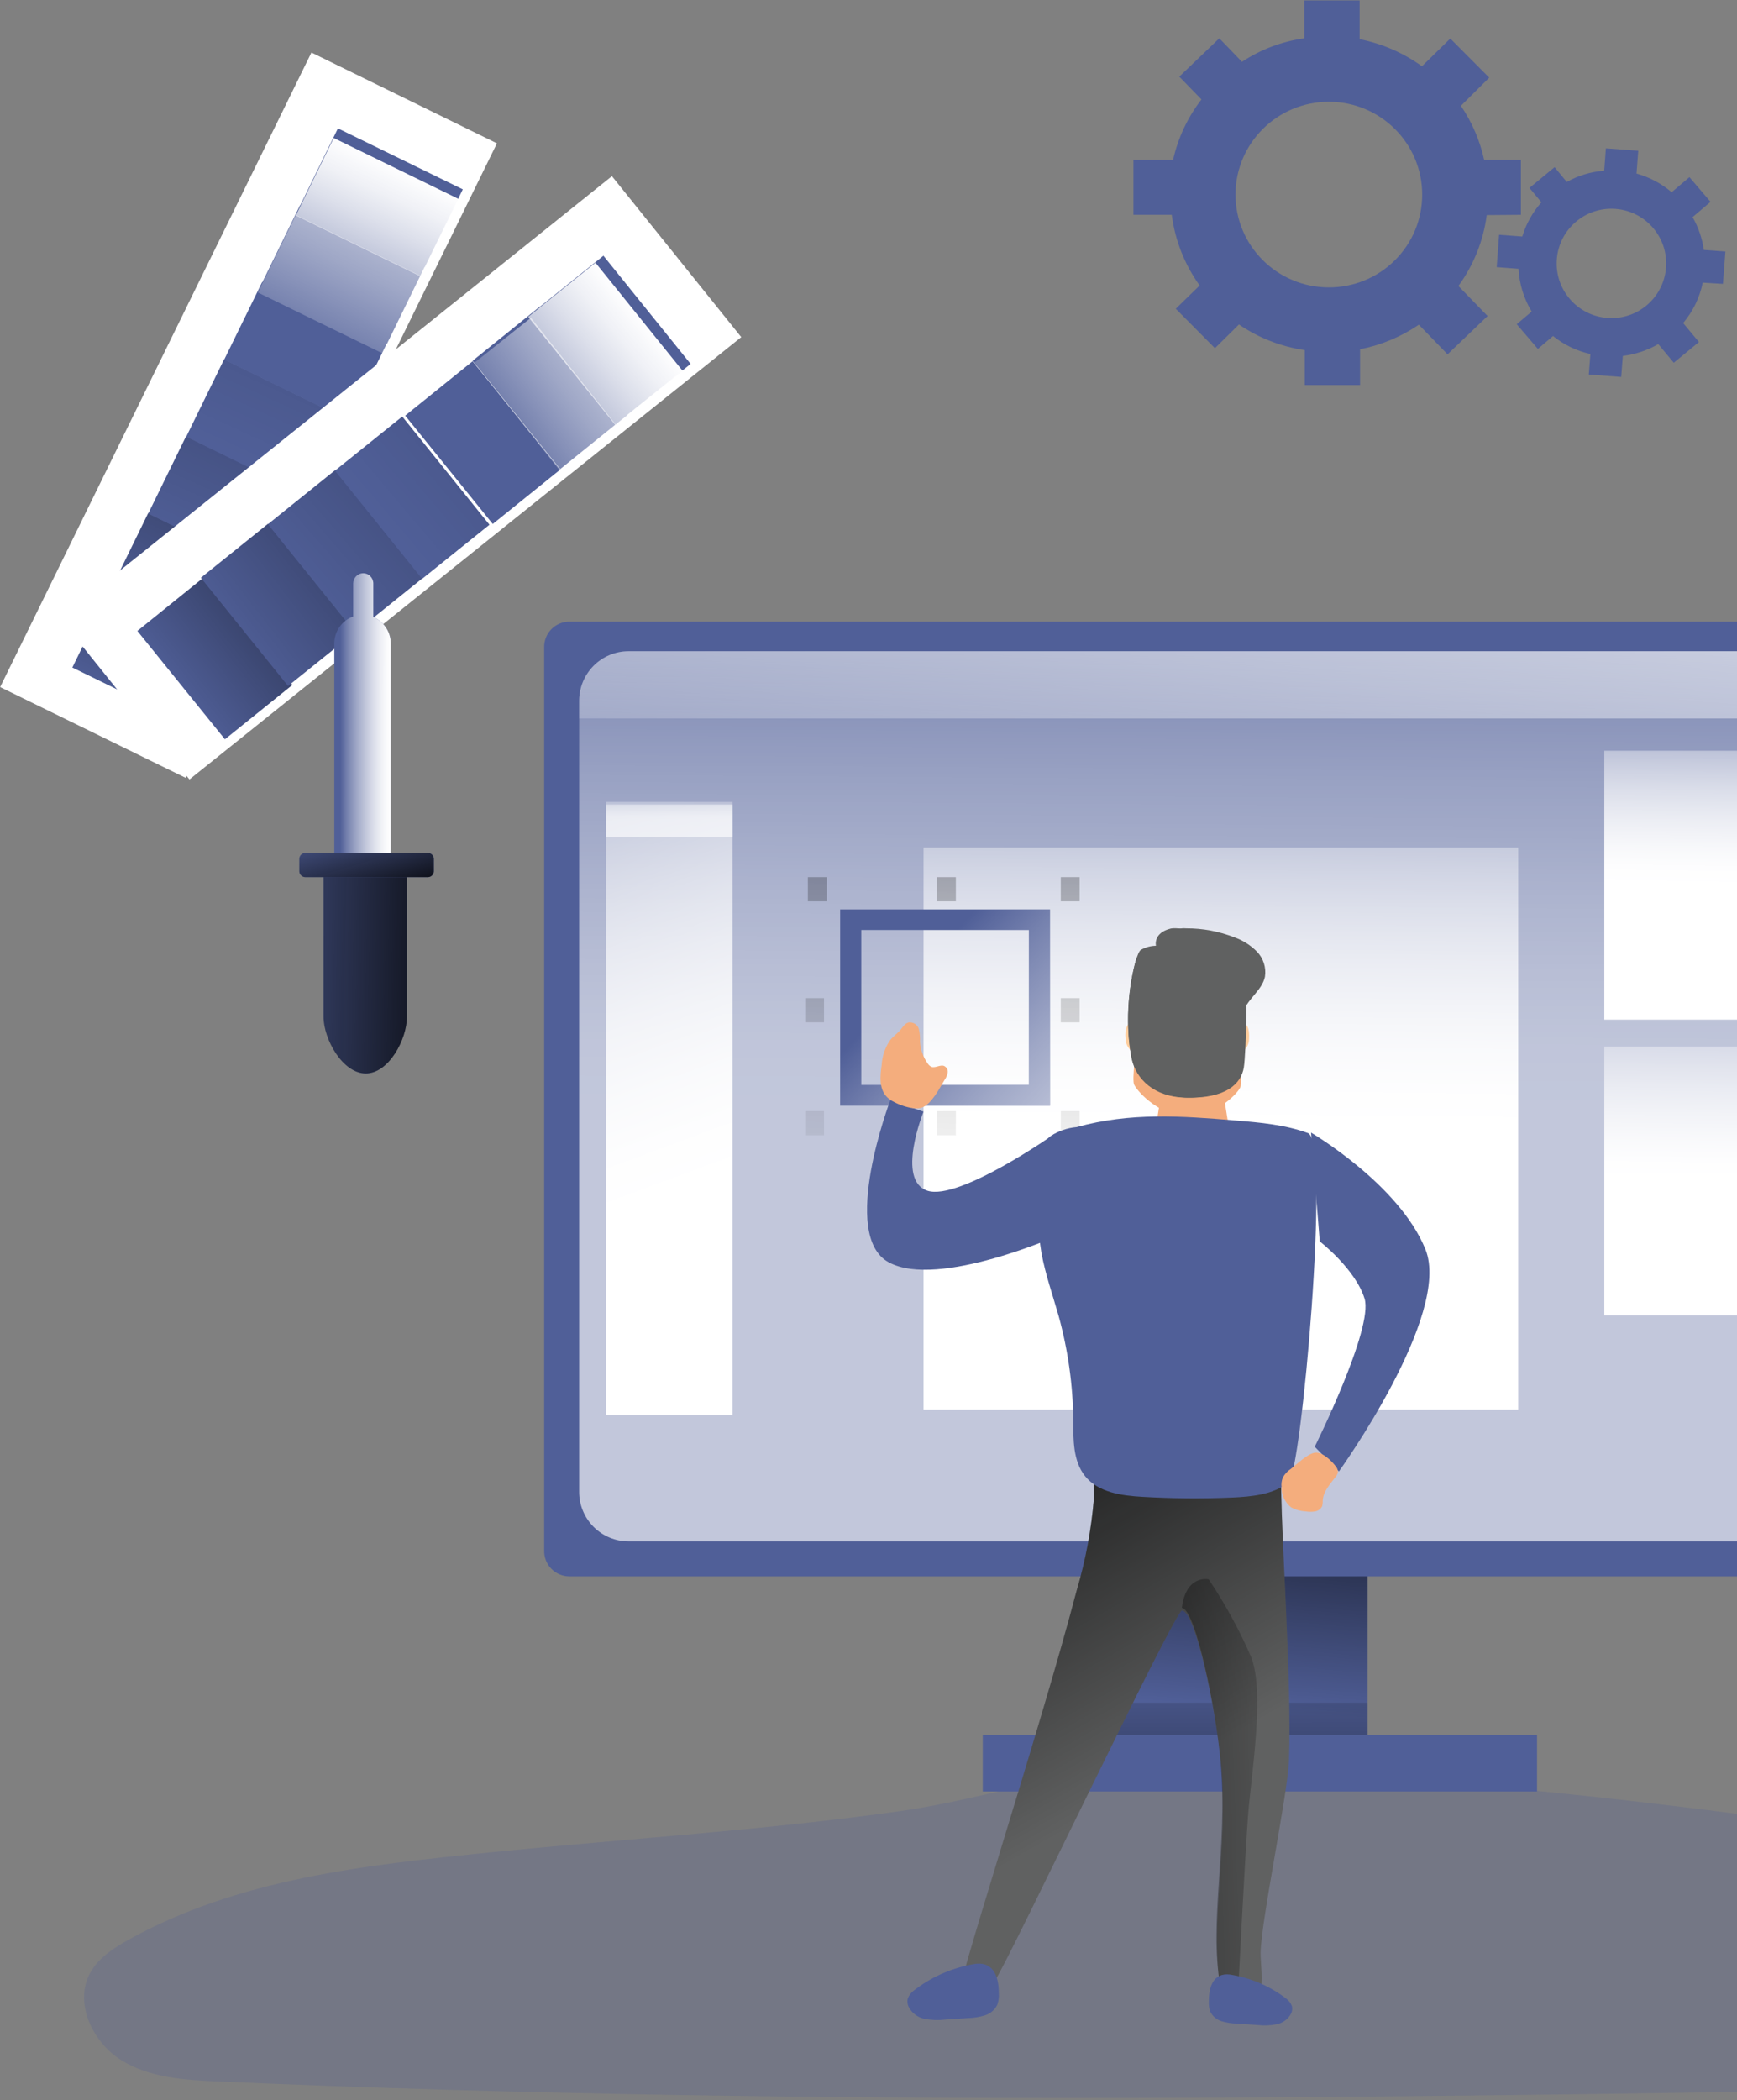 <?xml version="1.0" encoding="utf-8"?>
<svg width="646px" height="781px" viewBox="0 0 646 781" version="1.1" 
    xmlns:xlink="http://www.w3.org/1999/xlink" 
    xmlns="http://www.w3.org/2000/svg">
    <rect x="0" y="0" width="646" height="781" fill="#808080" stroke="none"/>
    <desc>Created with Lunacy</desc>
    <defs>
        <linearGradient x1="-0.136" y1="0.488" x2="4.343" y2="0.573" id="gradient_1">
            <stop offset="0" stop-color="#010101" stop-opacity="0" />
            <stop offset="0.95" stop-color="#010101" />
        </linearGradient>
        <linearGradient x1="-0.22" y1="0.479" x2="6.124" y2="0.663" id="gradient_2">
            <stop offset="0" stop-color="#010101" stop-opacity="0" />
            <stop offset="0.95" stop-color="#010101" />
        </linearGradient>
        <linearGradient x1="-0.229" y1="0.544" x2="10.297" y2="-0.096" id="gradient_3">
            <stop offset="0" stop-color="#010101" stop-opacity="0" />
            <stop offset="0.95" stop-color="#010101" />
        </linearGradient>
        <linearGradient x1="0.075" y1="0.517" x2="15.371" y2="-0.102" id="gradient_4">
            <stop offset="0" stop-color="#010101" stop-opacity="0" />
            <stop offset="0.36" stop-color="#010101" stop-opacity="0.361" />
            <stop offset="0.95" stop-color="#010101" />
        </linearGradient>
        <linearGradient x1="-0.596" y1="0.505" x2="7.761" y2="0.463" id="gradient_5">
            <stop offset="0" stop-color="#FFFFFF" stop-opacity="0" />
            <stop offset="0.07" stop-color="#FFFFFF" stop-opacity="0.22" />
            <stop offset="0.16" stop-color="#FFFFFF" stop-opacity="0.451" />
            <stop offset="0.25" stop-color="#FFFFFF" stop-opacity="0.651" />
            <stop offset="0.33" stop-color="#FFFFFF" stop-opacity="0.8" />
            <stop offset="0.4" stop-color="#FFFFFF" stop-opacity="0.91" />
            <stop offset="0.46" stop-color="#FFFFFF" stop-opacity="0.98" />
            <stop offset="0.51" stop-color="#FFFFFF" />
        </linearGradient>
        <linearGradient x1="-1.2" y1="0.536" x2="3.476" y2="0.436" id="gradient_6">
            <stop offset="0" stop-color="#FFFFFF" stop-opacity="0" />
            <stop offset="0.07" stop-color="#FFFFFF" stop-opacity="0.22" />
            <stop offset="0.16" stop-color="#FFFFFF" stop-opacity="0.451" />
            <stop offset="0.25" stop-color="#FFFFFF" stop-opacity="0.651" />
            <stop offset="0.33" stop-color="#FFFFFF" stop-opacity="0.8" />
            <stop offset="0.4" stop-color="#FFFFFF" stop-opacity="0.91" />
            <stop offset="0.46" stop-color="#FFFFFF" stop-opacity="0.98" />
            <stop offset="0.51" stop-color="#FFFFFF" />
        </linearGradient>
        <linearGradient x1="0.475" y1="0.757" x2="0.626" y2="-0.784" id="gradient_7">
            <stop offset="0" stop-color="#010101" stop-opacity="0" />
            <stop offset="0.95" stop-color="#010101" />
        </linearGradient>
        <linearGradient x1="0.506" y1="-0.186" x2="0.494" y2="1.172" id="gradient_8">
            <stop offset="0" stop-color="#FFFFFF" stop-opacity="0" />
            <stop offset="0.07" stop-color="#FFFFFF" stop-opacity="0.22" />
            <stop offset="0.16" stop-color="#FFFFFF" stop-opacity="0.451" />
            <stop offset="0.25" stop-color="#FFFFFF" stop-opacity="0.651" />
            <stop offset="0.33" stop-color="#FFFFFF" stop-opacity="0.8" />
            <stop offset="0.4" stop-color="#FFFFFF" stop-opacity="0.91" />
            <stop offset="0.46" stop-color="#FFFFFF" stop-opacity="0.98" />
            <stop offset="0.51" stop-color="#FFFFFF" />
        </linearGradient>
        <linearGradient x1="0.489" y1="-1.445" x2="0.557" y2="10.408" id="gradient_9">
            <stop offset="0" stop-color="#010101" stop-opacity="0" />
            <stop offset="0.95" stop-color="#010101" />
        </linearGradient>
        <linearGradient x1="-0.554" y1="1.154" x2="6.735" y2="-3.29" id="gradient_10">
            <stop offset="0" stop-color="#FFFFFF" stop-opacity="0" />
            <stop offset="0.07" stop-color="#FFFFFF" stop-opacity="0.22" />
            <stop offset="0.16" stop-color="#FFFFFF" stop-opacity="0.451" />
            <stop offset="0.25" stop-color="#FFFFFF" stop-opacity="0.651" />
            <stop offset="0.33" stop-color="#FFFFFF" stop-opacity="0.8" />
            <stop offset="0.4" stop-color="#FFFFFF" stop-opacity="0.91" />
            <stop offset="0.46" stop-color="#FFFFFF" stop-opacity="0.98" />
            <stop offset="0.51" stop-color="#FFFFFF" />
        </linearGradient>
        <linearGradient x1="0.44" y1="-0.279" x2="0.582" y2="1.56" id="gradient_11">
            <stop offset="0" stop-color="#FFFFFF" stop-opacity="0" />
            <stop offset="0.07" stop-color="#FFFFFF" stop-opacity="0.22" />
            <stop offset="0.16" stop-color="#FFFFFF" stop-opacity="0.451" />
            <stop offset="0.25" stop-color="#FFFFFF" stop-opacity="0.651" />
            <stop offset="0.33" stop-color="#FFFFFF" stop-opacity="0.8" />
            <stop offset="0.4" stop-color="#FFFFFF" stop-opacity="0.91" />
            <stop offset="0.46" stop-color="#FFFFFF" stop-opacity="0.98" />
            <stop offset="0.51" stop-color="#FFFFFF" />
        </linearGradient>
        <linearGradient x1="0.508" y1="-0.183" x2="0.492" y2="1.17" id="gradient_12">
            <stop offset="0" stop-color="#FFFFFF" stop-opacity="0" />
            <stop offset="0.07" stop-color="#FFFFFF" stop-opacity="0.22" />
            <stop offset="0.16" stop-color="#FFFFFF" stop-opacity="0.451" />
            <stop offset="0.25" stop-color="#FFFFFF" stop-opacity="0.651" />
            <stop offset="0.33" stop-color="#FFFFFF" stop-opacity="0.8" />
            <stop offset="0.4" stop-color="#FFFFFF" stop-opacity="0.91" />
            <stop offset="0.46" stop-color="#FFFFFF" stop-opacity="0.98" />
            <stop offset="0.51" stop-color="#FFFFFF" />
        </linearGradient>
        <linearGradient x1="0.382" y1="5.137" x2="2.042" y2="-59.104" id="gradient_13">
            <stop offset="0" stop-color="#010101" stop-opacity="0" />
            <stop offset="0.95" stop-color="#010101" />
        </linearGradient>
        <linearGradient x1="0.261" y1="9.842" x2="1.921" y2="-54.4" id="gradient_14">
            <stop offset="0" stop-color="#010101" stop-opacity="0" />
            <stop offset="0.95" stop-color="#010101" />
        </linearGradient>
        <linearGradient x1="0.387" y1="4.875" x2="2.05" y2="-59.366" id="gradient_15">
            <stop offset="0" stop-color="#010101" stop-opacity="0" />
            <stop offset="0.95" stop-color="#010101" />
        </linearGradient>
        <linearGradient x1="0.266" y1="9.579" x2="1.928" y2="-54.662" id="gradient_16">
            <stop offset="0" stop-color="#010101" stop-opacity="0" />
            <stop offset="0.95" stop-color="#010101" />
        </linearGradient>
        <linearGradient x1="0.127" y1="15.007" x2="1.789" y2="-49.234" id="gradient_17">
            <stop offset="0" stop-color="#010101" stop-opacity="0" />
            <stop offset="0.95" stop-color="#010101" />
        </linearGradient>
        <linearGradient x1="0.132" y1="14.752" x2="1.792" y2="-49.489" id="gradient_18">
            <stop offset="0" stop-color="#010101" stop-opacity="0" />
            <stop offset="0.95" stop-color="#010101" />
        </linearGradient>
        <linearGradient x1="0.127" y1="14.879" x2="1.789" y2="-49.359" id="gradient_19">
            <stop offset="0" stop-color="#010101" stop-opacity="0" />
            <stop offset="0.95" stop-color="#010101" />
        </linearGradient>
        <linearGradient x1="0.385" y1="4.929" x2="2.047" y2="-59.312" id="gradient_20">
            <stop offset="0" stop-color="#010101" stop-opacity="0" />
            <stop offset="0.95" stop-color="#010101" />
        </linearGradient>
        <linearGradient x1="0.336" y1="0.357" x2="3.496" y2="3.114" id="gradient_21">
            <stop offset="0" stop-color="#FFFFFF" stop-opacity="0" />
            <stop offset="0.07" stop-color="#FFFFFF" stop-opacity="0.22" />
            <stop offset="0.16" stop-color="#FFFFFF" stop-opacity="0.451" />
            <stop offset="0.25" stop-color="#FFFFFF" stop-opacity="0.651" />
            <stop offset="0.33" stop-color="#FFFFFF" stop-opacity="0.8" />
            <stop offset="0.4" stop-color="#FFFFFF" stop-opacity="0.91" />
            <stop offset="0.46" stop-color="#FFFFFF" stop-opacity="0.98" />
            <stop offset="0.51" stop-color="#FFFFFF" />
        </linearGradient>
        <linearGradient x1="0.509" y1="-0.182" x2="0.491" y2="1.169" id="gradient_22">
            <stop offset="0" stop-color="#FFFFFF" stop-opacity="0" />
            <stop offset="0.07" stop-color="#FFFFFF" stop-opacity="0.22" />
            <stop offset="0.16" stop-color="#FFFFFF" stop-opacity="0.451" />
            <stop offset="0.25" stop-color="#FFFFFF" stop-opacity="0.651" />
            <stop offset="0.33" stop-color="#FFFFFF" stop-opacity="0.8" />
            <stop offset="0.4" stop-color="#FFFFFF" stop-opacity="0.91" />
            <stop offset="0.46" stop-color="#FFFFFF" stop-opacity="0.98" />
            <stop offset="0.51" stop-color="#FFFFFF" />
        </linearGradient>
        <linearGradient x1="0.503" y1="-0.207" x2="0.498" y2="1.193" id="gradient_23">
            <stop offset="0" stop-color="#FFFFFF" stop-opacity="0" />
            <stop offset="0.07" stop-color="#FFFFFF" stop-opacity="0.22" />
            <stop offset="0.16" stop-color="#FFFFFF" stop-opacity="0.451" />
            <stop offset="0.25" stop-color="#FFFFFF" stop-opacity="0.651" />
            <stop offset="0.33" stop-color="#FFFFFF" stop-opacity="0.8" />
            <stop offset="0.4" stop-color="#FFFFFF" stop-opacity="0.91" />
            <stop offset="0.46" stop-color="#FFFFFF" stop-opacity="0.98" />
            <stop offset="0.51" stop-color="#FFFFFF" />
        </linearGradient>
        <linearGradient x1="-0.136" y1="0.488" x2="4.343" y2="0.573" id="gradient_24">
            <stop offset="0" stop-color="#010101" stop-opacity="0" />
            <stop offset="0.95" stop-color="#010101" />
        </linearGradient>
        <linearGradient x1="-0.22" y1="0.479" x2="6.124" y2="0.663" id="gradient_25">
            <stop offset="0" stop-color="#010101" stop-opacity="0" />
            <stop offset="0.95" stop-color="#010101" />
        </linearGradient>
        <linearGradient x1="-0.229" y1="0.544" x2="10.297" y2="-0.096" id="gradient_26">
            <stop offset="0" stop-color="#010101" stop-opacity="0" />
            <stop offset="0.95" stop-color="#010101" />
        </linearGradient>
        <linearGradient x1="0.076" y1="0.518" x2="15.371" y2="-0.102" id="gradient_27">
            <stop offset="0" stop-color="#010101" stop-opacity="0" />
            <stop offset="0.36" stop-color="#010101" stop-opacity="0.361" />
            <stop offset="0.95" stop-color="#010101" />
        </linearGradient>
        <linearGradient x1="0.071" y1="0.831" x2="3.348" y2="-1.699" id="gradient_28">
            <stop offset="0" stop-color="#FFFFFF" stop-opacity="0" />
            <stop offset="0.07" stop-color="#FFFFFF" stop-opacity="0.22" />
            <stop offset="0.16" stop-color="#FFFFFF" stop-opacity="0.451" />
            <stop offset="0.25" stop-color="#FFFFFF" stop-opacity="0.651" />
            <stop offset="0.33" stop-color="#FFFFFF" stop-opacity="0.8" />
            <stop offset="0.4" stop-color="#FFFFFF" stop-opacity="0.91" />
            <stop offset="0.46" stop-color="#FFFFFF" stop-opacity="0.98" />
            <stop offset="0.51" stop-color="#FFFFFF" />
        </linearGradient>
        <linearGradient x1="-1.198" y1="0.536" x2="3.477" y2="0.436" id="gradient_29">
            <stop offset="0" stop-color="#FFFFFF" stop-opacity="0" />
            <stop offset="0.07" stop-color="#FFFFFF" stop-opacity="0.22" />
            <stop offset="0.16" stop-color="#FFFFFF" stop-opacity="0.451" />
            <stop offset="0.25" stop-color="#FFFFFF" stop-opacity="0.651" />
            <stop offset="0.33" stop-color="#FFFFFF" stop-opacity="0.8" />
            <stop offset="0.4" stop-color="#FFFFFF" stop-opacity="0.91" />
            <stop offset="0.46" stop-color="#FFFFFF" stop-opacity="0.98" />
            <stop offset="0.51" stop-color="#FFFFFF" />
        </linearGradient>
        <linearGradient x1="0.104" y1="0.499" x2="1.921" y2="0.507" id="gradient_30">
            <stop offset="0" stop-color="#FFFFFF" stop-opacity="0" />
            <stop offset="0.07" stop-color="#FFFFFF" stop-opacity="0.22" />
            <stop offset="0.16" stop-color="#FFFFFF" stop-opacity="0.451" />
            <stop offset="0.25" stop-color="#FFFFFF" stop-opacity="0.651" />
            <stop offset="0.33" stop-color="#FFFFFF" stop-opacity="0.8" />
            <stop offset="0.4" stop-color="#FFFFFF" stop-opacity="0.91" />
            <stop offset="0.46" stop-color="#FFFFFF" stop-opacity="0.98" />
            <stop offset="0.51" stop-color="#FFFFFF" />
        </linearGradient>
        <linearGradient x1="-0.545" y1="-0.122" x2="1.522" y2="1.114" id="gradient_31">
            <stop offset="0" stop-color="#010101" stop-opacity="0" />
            <stop offset="0.95" stop-color="#010101" />
        </linearGradient>
        <linearGradient x1="-1.289" y1="0.403" x2="1.957" y2="0.558" id="gradient_32">
            <stop offset="0" stop-color="#010101" stop-opacity="0" />
            <stop offset="0.95" stop-color="#010101" />
        </linearGradient>
        <linearGradient x1="0.524" y1="0.601" x2="0.179" y2="-0.37" id="gradient_33">
            <stop offset="0" stop-color="#010101" stop-opacity="0" />
            <stop offset="0.95" stop-color="#010101" />
        </linearGradient>
        <linearGradient x1="1.966" y1="0.273" x2="-4.068" y2="1.195" id="gradient_34">
            <stop offset="0" stop-color="#010101" stop-opacity="0" />
            <stop offset="0.95" stop-color="#010101" />
        </linearGradient>
    </defs>
    <g id="Group">
        <path d="M151.503 31.613C105.054 36.283 57.18 41.419 16.307 64.264C10.836 67.328 5.281 70.942 2.263 76.458C-3.795 87.553 3.08 102.177 13.749 108.855C24.419 115.533 37.582 116.294 50.137 116.844C273.704 126.586 497.607 122.761 721.362 118.957C786.341 117.858 852.346 116.59 914.62 97.718C925.813 94.337 938.117 89.264 942.33 78.212C947.843 63.757 935.267 47.737 920.594 43.236C905.922 38.735 890.264 42.095 875.088 44.06C822.393 50.886 769.237 40.447 716.772 32.099C614.064 15.784 507.5 2.512 403.472 0.039C368.007 -0.785 337.718 11.515 303.007 16.376C252.89 23.434 201.893 26.541 151.503 31.613Z" transform="translate(31.263 657.163)" id="Path" fill="#505F98" fill-opacity="0.24" stroke="none" />
        <path d="M1.74622e-05 3.56133e-05L262.819 0.137L262.859 76.95L0.04 76.813L1.74622e-05 3.56133e-05Z" transform="matrix(0.44 -0.898 0.898 0.44 0.057 255.489)" id="Rectangle" fill="#FFFFFF" stroke="none" />
        <path d="M-2.28172e-13 3.67236e-13L32.104 0.017L32.13 51.722L0.027 51.705L-2.28172e-13 3.67236e-13Z" transform="matrix(0.439 -0.898 0.898 0.439 26.902 248.219)" id="Rectangle" fill="#505F98" stroke="none" />
        <path d="M-2.28172e-13 3.67236e-13L32.104 0.017L32.13 51.722L0.027 51.705L-2.28172e-13 3.67236e-13Z" transform="matrix(0.439 -0.898 0.898 0.439 26.902 248.219)" id="Rectangle" fill="url(#gradient_1)" stroke="none" />
        <path d="M2.2817e-13 -3.67241e-13L32.104 0.017L32.13 51.722L0.027 51.705L2.2817e-13 -3.67241e-13Z" transform="matrix(0.439 -0.898 0.898 0.439 41.018 219.609)" id="Rectangle" fill="#505F98" stroke="none" />
        <path d="M2.2817e-13 -3.67241e-13L32.104 0.017L32.13 51.722L0.027 51.705L2.2817e-13 -3.67241e-13Z" transform="matrix(0.439 -0.898 0.898 0.439 41.018 219.609)" id="Rectangle" fill="url(#gradient_2)" stroke="none" />
        <path d="M1.14084e-13 5.60768e-18L32.104 0.017L32.13 51.722L0.027 51.705L1.14084e-13 5.60768e-18Z" transform="matrix(0.439 -0.898 0.898 0.439 55.115 190.99)" id="Rectangle" fill="#505F98" stroke="none" />
        <path d="M1.14084e-13 5.60768e-18L32.104 0.017L32.13 51.722L0.027 51.705L1.14084e-13 5.60768e-18Z" transform="matrix(0.439 -0.898 0.898 0.439 55.115 190.99)" id="Rectangle" fill="url(#gradient_3)" stroke="none" />
        <path d="M2.28172e-13 3.67236e-13L32.104 0.017L32.13 51.722L0.027 51.705L2.28172e-13 3.67236e-13Z" transform="matrix(0.439 -0.898 0.898 0.439 69.251 162.401)" id="Rectangle" fill="#505F98" stroke="none" />
        <path d="M2.28172e-13 3.67236e-13L32.104 0.017L32.13 51.722L0.027 51.705L2.28172e-13 3.67236e-13Z" transform="matrix(0.439 -0.898 0.898 0.439 69.251 162.401)" id="Rectangle" fill="url(#gradient_4)" stroke="none" />
        <path d="M-2.28179e-13 3.68671e-13L32.104 0.017L32.13 51.722L0.027 51.705L-2.28179e-13 3.68671e-13Z" transform="matrix(0.439 -0.898 0.898 0.439 83.357 133.763)" id="Rectangle" fill="#505F98" stroke="none" />
        <path d="M0 -3.67236e-13L32.104 0.017L32.13 51.722L0.027 51.705L0 -3.67236e-13Z" transform="matrix(0.439 -0.898 0.898 0.439 97.472 105.174)" id="Rectangle" fill="#505F98" stroke="none" />
        <path d="M0 3.67236e-13L32.104 0.017L32.13 51.722L0.027 51.705L0 3.67236e-13Z" transform="matrix(0.439 -0.898 0.898 0.439 111.569 76.555)" id="Rectangle" fill="#505F98" stroke="none" />
        <path d="M2.28169e-13 0L32.104 0.017L32.13 51.722L0.027 51.705L2.28169e-13 0Z" transform="matrix(0.439 -0.898 0.898 0.439 95.884 108.762)" id="Rectangle" fill="url(#gradient_5)" stroke="none" />
        <path d="M-6.96719e-18 0L32.104 0.017L32.13 51.722L0.027 51.705L-6.96719e-18 0Z" transform="matrix(0.439 -0.898 0.898 0.439 110.009 80.133)" id="Rectangle" fill="url(#gradient_6)" stroke="none" />
        <path d="M0 0L98.068 0L98.068 82L0 82L0 0Z" transform="translate(410.526 573.163)" id="Rectangle" fill="#505F98" stroke="none" />
        <path d="M0 0L98.068 0L98.068 82L0 82L0 0Z" transform="translate(410.526 573.163)" id="Rectangle" fill="url(#gradient_7)" stroke="none" />
        <path d="M9.369 0L508.99 0Q509.22 0 509.45 0.011Q509.679 0.023 509.908 0.045Q510.137 0.068 510.365 0.101Q510.592 0.135 510.818 0.18Q511.043 0.225 511.266 0.281Q511.49 0.337 511.71 0.403Q511.93 0.47 512.146 0.548Q512.363 0.625 512.575 0.713Q512.788 0.801 512.996 0.9Q513.204 0.998 513.406 1.106Q513.609 1.215 513.807 1.333Q514.004 1.451 514.195 1.579Q514.386 1.707 514.571 1.844Q514.756 1.981 514.934 2.127Q515.111 2.273 515.282 2.427Q515.452 2.581 515.615 2.744Q515.777 2.907 515.932 3.077Q516.086 3.248 516.232 3.425Q516.378 3.603 516.515 3.788Q516.652 3.973 516.78 4.164Q516.908 4.355 517.026 4.552Q517.144 4.75 517.253 4.952Q517.361 5.155 517.459 5.363Q517.558 5.571 517.646 5.784Q517.734 5.996 517.811 6.213Q517.889 6.429 517.955 6.649Q518.022 6.869 518.078 7.093Q518.134 7.316 518.179 7.541Q518.224 7.767 518.258 7.994Q518.291 8.222 518.314 8.451Q518.336 8.68 518.348 8.909Q518.359 9.139 518.359 9.369L518.359 345.631Q518.359 345.861 518.348 346.091Q518.336 346.32 518.314 346.549Q518.291 346.778 518.258 347.006Q518.224 347.233 518.179 347.459Q518.134 347.684 518.078 347.908Q518.022 348.131 517.955 348.351Q517.889 348.571 517.811 348.787Q517.734 349.004 517.646 349.216Q517.558 349.429 517.459 349.637Q517.361 349.845 517.253 350.047Q517.144 350.25 517.026 350.448Q516.908 350.645 516.78 350.836Q516.652 351.027 516.515 351.212Q516.378 351.397 516.232 351.575Q516.086 351.752 515.932 351.923Q515.777 352.093 515.615 352.256Q515.452 352.418 515.282 352.573Q515.111 352.727 514.934 352.873Q514.756 353.019 514.571 353.156Q514.386 353.293 514.195 353.421Q514.004 353.549 513.807 353.667Q513.609 353.785 513.406 353.894Q513.204 354.002 512.996 354.1Q512.788 354.199 512.575 354.287Q512.363 354.375 512.146 354.452Q511.93 354.53 511.71 354.597Q511.49 354.663 511.266 354.719Q511.043 354.775 510.818 354.82Q510.592 354.865 510.365 354.899Q510.137 354.932 509.908 354.955Q509.679 354.977 509.45 354.989Q509.22 355 508.99 355L9.369 355Q9.139 355 8.909 354.989Q8.68 354.977 8.451 354.955Q8.222 354.932 7.994 354.899Q7.767 354.865 7.541 354.82Q7.316 354.775 7.093 354.719Q6.869 354.663 6.649 354.596Q6.429 354.53 6.213 354.452Q5.996 354.375 5.784 354.287Q5.571 354.199 5.363 354.1Q5.155 354.002 4.952 353.894Q4.75 353.785 4.552 353.667Q4.355 353.549 4.164 353.421Q3.973 353.293 3.788 353.156Q3.603 353.019 3.425 352.873Q3.248 352.727 3.077 352.573Q2.907 352.418 2.744 352.256Q2.581 352.093 2.427 351.923Q2.273 351.752 2.127 351.575Q1.981 351.397 1.844 351.212Q1.707 351.027 1.579 350.836Q1.451 350.645 1.333 350.448Q1.215 350.25 1.106 350.047Q0.998 349.845 0.9 349.637Q0.801 349.429 0.713 349.216Q0.625 349.004 0.548 348.787Q0.47 348.571 0.403 348.351Q0.337 348.131 0.281 347.907Q0.225 347.684 0.18 347.459Q0.135 347.233 0.101 347.006Q0.068 346.778 0.045 346.549Q0.023 346.32 0.011 346.091Q0 345.861 0 345.631L0 9.369Q0 9.139 0.011 8.909Q0.023 8.68 0.045 8.451Q0.068 8.222 0.101 7.994Q0.135 7.767 0.18 7.541Q0.225 7.316 0.281 7.093Q0.337 6.869 0.403 6.649Q0.47 6.429 0.548 6.213Q0.625 5.996 0.713 5.784Q0.801 5.571 0.9 5.363Q0.998 5.155 1.106 4.952Q1.215 4.75 1.333 4.552Q1.451 4.355 1.579 4.164Q1.707 3.973 1.844 3.788Q1.981 3.603 2.127 3.425Q2.273 3.248 2.427 3.077Q2.581 2.907 2.744 2.744Q2.907 2.581 3.077 2.427Q3.248 2.273 3.425 2.127Q3.603 1.981 3.788 1.844Q3.973 1.707 4.164 1.579Q4.355 1.451 4.552 1.333Q4.75 1.215 4.952 1.106Q5.155 0.998 5.363 0.9Q5.571 0.801 5.784 0.713Q5.996 0.625 6.213 0.548Q6.429 0.47 6.649 0.403Q6.869 0.337 7.093 0.281Q7.316 0.225 7.541 0.18Q7.767 0.135 7.994 0.101Q8.222 0.068 8.451 0.045Q8.68 0.023 8.909 0.011Q9.139 0 9.369 0Z" transform="translate(202.381 231.163)" id="Rectangle" fill="#505F98" stroke="none" />
        <path d="M488.338 18.438L488.338 312.562C488.355 317.443 486.431 322.129 482.991 325.588C479.551 329.047 474.877 330.994 470.001 331L18.337 331C13.463 330.989 8.792 329.04 5.354 325.582C1.915 322.125 -0.011 317.441 4.79695e-05 312.562L4.79695e-05 18.438C-0.011 13.559 1.915 8.875 5.354 5.418C8.792 1.96 13.463 0.011 18.337 0L470.001 0C474.877 0.006 479.551 1.953 482.991 5.412C486.431 8.871 488.355 13.557 488.338 18.438L488.338 18.438Z" transform="translate(215.391 242.163)" id="Path" fill="url(#gradient_8)" fill-opacity="0.65" stroke="none" />
        <path d="M0 0L206.143 0L206.143 21L0 21L0 0Z" transform="translate(365.494 645.163)" id="Rectangle" fill="#505F98" stroke="none" />
        <path d="M0 0L98.068 0L98.068 12L0 12L0 0Z" transform="translate(410.526 633.163)" id="Rectangle" fill="url(#gradient_9)" stroke="none" />
        <path d="M144.1 59.241L144.1 79.715L131.391 79.819C130.154 89.346 126.531 98.41 120.852 106.181L131.707 117.351L116.827 131.6L106.141 120.578C99.552 125.062 92.117 128.17 84.285 129.714L84.285 143L63.714 143L63.714 130.029C54.93 128.76 46.557 125.497 39.244 120.494L30.308 129.316L15.744 114.647L24.617 105.993C19.031 98.219 15.468 89.191 14.248 79.715L0 79.715L0 59.241L14.754 59.241C16.582 51.093 20.179 43.441 25.292 36.819L17.051 28.332L31.931 14.082L40.361 22.82C47.332 18.214 55.256 15.228 63.545 14.082L63.545 0L84.116 0L84.116 14.396C92.485 16.055 100.394 19.493 107.3 24.476L117.839 14.166L132.318 28.709L121.78 39.187C125.912 45.267 128.844 52.072 130.421 59.241L144.1 59.241ZM37.959 72.15C37.935 91.211 53.458 106.682 72.629 106.705C81.841 106.733 90.685 103.113 97.206 96.644C103.728 90.176 107.39 81.392 107.385 72.233C107.408 53.172 91.885 37.701 72.714 37.678C53.542 37.655 37.982 53.088 37.959 72.15Z" transform="translate(421.533 0.163)" id="Shape" fill="#505F98" fill-rule="evenodd" stroke="none" />
        <path d="M85.059 38.354L84.141 50.396L76.628 49.938C75.502 55.475 72.997 60.641 69.345 64.958L75.209 72.021L65.86 79.729L60.1 72.792C56.046 75.13 51.56 76.625 46.912 77.188L46.307 85L34.266 84.104L34.85 76.479C29.765 75.344 25.009 73.056 20.952 69.792L15.317 74.583L7.45 65.396L13.022 60.688C10.093 55.876 8.408 50.414 8.118 44.792L0 44.167L0.897 32.146L9.516 32.792C10.939 28.085 13.367 23.743 16.632 20.062L12.187 14.708L21.536 7L26.064 12.5C30.336 10.095 35.091 8.672 39.983 8.333L40.61 0L52.651 0.896L52.004 9.375C56.811 10.714 61.268 13.081 65.067 16.312L71.682 10.708L79.529 19.896L72.851 25.583C75.017 29.339 76.435 33.477 77.025 37.771L85.059 38.354ZM22.362 41.243C21.507 52.436 29.899 62.203 41.11 63.062C46.505 63.487 51.846 61.747 55.951 58.228C60.056 54.708 62.586 49.7 62.98 44.312C63.823 33.119 55.42 23.361 44.208 22.514C32.995 21.666 23.217 30.05 22.362 41.243Z" transform="translate(556.627 55.163)" id="Shape" fill="#505F98" fill-rule="evenodd" stroke="none" />
        <path d="M488.338 18.513L488.338 25L4.79736e-05 25L4.79736e-05 18.513C-0.011 13.614 1.915 8.912 5.354 5.44C8.793 1.968 13.464 0.011 18.339 0L469.999 0C474.876 0.006 479.55 1.961 482.99 5.434C486.431 8.907 488.355 13.613 488.338 18.513L488.338 18.513Z" transform="translate(215.391 242.163)" id="Path" fill="url(#gradient_10)" stroke="none" />
        <path d="M0 0L47.033 0L47.033 227L0 227L0 0Z" transform="translate(225.397 299.163)" id="Rectangle" fill="url(#gradient_11)" stroke="none" />
        <path d="M0 0L221.153 0L221.153 209L0 209L0 0Z" transform="translate(343.479 315.163)" id="Rectangle" fill="url(#gradient_12)" stroke="none" />
        <path d="M0 0L7.005 0L7.005 9L0 9L0 0Z" transform="translate(394.514 413.163)" id="Rectangle" fill="url(#gradient_13)" stroke="none" />
        <path d="M0 0L7.005 0L7.005 9L0 9L0 0Z" transform="translate(394.514 371.163)" id="Rectangle" fill="url(#gradient_14)" stroke="none" />
        <path d="M0 0L7.005 0L7.005 9L0 9L0 0Z" transform="translate(299.449 413.163)" id="Rectangle" fill="url(#gradient_15)" stroke="none" />
        <path d="M0 0L7.005 0L7.005 9L0 9L0 0Z" transform="translate(299.449 371.163)" id="Rectangle" fill="url(#gradient_16)" stroke="none" />
        <path d="M0 0L7.005 0L7.005 9L0 9L0 0Z" transform="translate(394.514 326.163)" id="Rectangle" fill="url(#gradient_17)" stroke="none" />
        <path d="M0 0L7.005 0L7.005 9L0 9L0 0Z" transform="translate(300.449 326.163)" id="Rectangle" fill="url(#gradient_18)" stroke="none" />
        <path d="M0 0L7.005 0L7.005 9L0 9L0 0Z" transform="translate(348.483 326.163)" id="Rectangle" fill="url(#gradient_19)" stroke="none" />
        <path d="M0 0L7.005 0L7.005 9L0 9L0 0Z" transform="translate(348.483 413.163)" id="Rectangle" fill="url(#gradient_20)" stroke="none" />
        <path d="M0 73L78.054 73L78.054 0L0 0L0 73ZM70.192 65.282L7.862 65.282L7.862 7.656L70.192 7.656L70.192 65.282Z" transform="translate(312.458 338.163)" id="Shape" fill="#505F98" fill-rule="evenodd" stroke="none" />
        <path d="M0 73L78.054 73L78.054 0L0 0L0 73ZM70.192 65.282L7.862 65.282L7.862 7.656L70.192 7.656L70.192 65.282Z" transform="translate(312.458 338.163)" id="Shape" fill="url(#gradient_21)" fill-rule="evenodd" stroke="none" />
        <path d="M0 0L100.069 0L100.069 100L0 100L0 0Z" transform="translate(596.654 279.163)" id="Rectangle" fill="url(#gradient_22)" stroke="none" />
        <path d="M0 0L100.069 0L100.069 100L0 100L0 0Z" transform="translate(596.654 389.163)" id="Rectangle" fill="url(#gradient_22)" stroke="none" />
        <path d="M0 0L47.033 0L47.033 13L0 13L0 0Z" transform="translate(225.397 298.163)" id="Rectangle" fill="url(#gradient_23)" fill-opacity="0.65" stroke="none" />
        <path d="M2.33482e-13 2.08548e-18L262.962 0.169L263.012 76.941L0.049 76.772L2.33482e-13 2.08548e-18Z" transform="matrix(0.78 -0.626 0.626 0.78 22.361 229.99)" id="Rectangle" fill="#FFFFFF" stroke="none" />
        <path d="M-2.28851e-13 0L32.206 0.021L32.239 51.834L0.033 51.814L-2.28851e-13 0Z" transform="matrix(0.778 -0.628 0.628 0.778 51.085 234.618)" id="Rectangle" fill="#505F98" stroke="none" />
        <path d="M-2.28851e-13 0L32.206 0.021L32.239 51.834L0.033 51.814L-2.28851e-13 0Z" transform="matrix(0.778 -0.628 0.628 0.778 51.085 234.618)" id="Rectangle" fill="url(#gradient_24)" stroke="none" />
        <path d="M-4.56502e-13 -1.83577e-13L32.121 0.021L32.154 51.697L0.033 51.677L-4.56502e-13 -1.83577e-13Z" transform="matrix(0.779 -0.627 0.627 0.779 74.703 214.852)" id="Rectangle" fill="#505F98" stroke="none" />
        <path d="M-4.56502e-13 -1.83577e-13L32.121 0.021L32.154 51.697L0.033 51.677L-4.56502e-13 -1.83577e-13Z" transform="matrix(0.779 -0.627 0.627 0.779 74.703 214.852)" id="Rectangle" fill="url(#gradient_25)" stroke="none" />
        <path d="M-2.28255e-13 0L32.121 0.021L32.154 51.697L0.033 51.677L-2.28255e-13 0Z" transform="matrix(0.779 -0.627 0.627 0.779 99.647 194.924)" id="Rectangle" fill="#505F98" stroke="none" />
        <path d="M-2.28255e-13 0L32.121 0.021L32.154 51.697L0.033 51.677L-2.28255e-13 0Z" transform="matrix(0.779 -0.627 0.627 0.779 99.647 194.924)" id="Rectangle" fill="url(#gradient_26)" stroke="none" />
        <path d="M1.39447e-17 3.70046e-13L32.121 0.021L32.154 51.697L0.033 51.677L1.39447e-17 3.70046e-13Z" transform="matrix(0.779 -0.627 0.627 0.779 124.574 175.01)" id="Rectangle" fill="#505F98" stroke="none" />
        <path d="M1.39447e-17 3.70046e-13L32.121 0.021L32.154 51.697L0.033 51.677L1.39447e-17 3.70046e-13Z" transform="matrix(0.779 -0.627 0.627 0.779 124.574 175.01)" id="Rectangle" fill="url(#gradient_27)" stroke="none" />
        <path d="M-4.57717e-13 0L32.206 0.021L32.239 51.834L0.033 51.814L-4.57717e-13 0Z" transform="matrix(0.778 -0.628 0.628 0.778 150.694 154.553)" id="Rectangle" fill="#505F98" stroke="none" />
        <path d="M2.28851e-13 1.12398e-17L32.206 0.021L32.239 51.834L0.033 51.814L2.28851e-13 1.12398e-17Z" transform="matrix(0.778 -0.628 0.628 0.778 175.774 134.154)" id="Rectangle" fill="#505F98" stroke="none" />
        <path d="M2.31148e-13 1.12101e-17L32.121 0.021L32.154 51.697L0.033 51.677L2.31148e-13 1.12101e-17Z" transform="matrix(0.779 -0.627 0.627 0.779 199.382 115.215)" id="Rectangle" fill="#505F98" stroke="none" />
        <path d="M53.037 40.218L31.938 57L0 16.782L21.099 0L53.037 40.218L53.037 40.218Z" transform="translate(176.363 118.163)" id="Path" fill="url(#gradient_28)" stroke="none" />
        <path d="M2.28234e-13 1.86458e-13L32.121 0.021L32.154 51.697L0.033 51.677L2.28234e-13 1.86458e-13Z" transform="matrix(0.779 -0.627 0.627 0.779 196.425 117.811)" id="Rectangle" fill="url(#gradient_29)" stroke="none" />
        <path d="M21.015 26.15L21.015 149L0 149L0 26.15C-8.96467e-06 21.61 2.818 17.57 7.018 16.089L7.018 3.825C7.018 1.712 8.694 0 10.762 0C12.829 0 14.505 1.712 14.505 3.825L14.505 16.297C18.424 17.935 20.993 21.823 21.015 26.15L21.015 26.15Z" transform="translate(124.327 213.163)" id="Path" fill="#505F98" stroke="none" />
        <path d="M21.015 26.15L21.015 149L0 149L0 26.15C-8.96467e-06 21.61 2.818 17.57 7.018 16.089L7.018 3.825C7.018 1.712 8.694 0 10.762 0C12.829 0 14.505 1.712 14.505 3.825L14.505 16.297C18.424 17.935 20.993 21.823 21.015 26.15L21.015 26.15Z" transform="translate(124.327 213.163)" id="Path" fill="url(#gradient_30)" stroke="none" />
        <path d="M2.244 0L47.791 0Q47.901 0 48.011 0.011Q48.12 0.022 48.228 0.043Q48.337 0.065 48.442 0.097Q48.547 0.129 48.649 0.171Q48.751 0.213 48.849 0.265Q48.946 0.317 49.037 0.378Q49.129 0.439 49.214 0.509Q49.299 0.579 49.377 0.657Q49.455 0.735 49.525 0.82Q49.595 0.906 49.657 0.997Q49.718 1.089 49.77 1.186Q49.822 1.283 49.864 1.385Q49.906 1.487 49.938 1.593Q49.97 1.698 49.992 1.806Q50.013 1.914 50.024 2.024Q50.035 2.134 50.035 2.244L50.035 6.756Q50.035 6.866 50.024 6.976Q50.013 7.086 49.992 7.194Q49.97 7.302 49.938 7.407Q49.906 7.513 49.864 7.615Q49.822 7.717 49.77 7.814Q49.718 7.911 49.657 8.003Q49.595 8.094 49.525 8.18Q49.455 8.265 49.377 8.343Q49.299 8.421 49.214 8.491Q49.129 8.561 49.037 8.622Q48.946 8.683 48.849 8.735Q48.751 8.787 48.649 8.829Q48.547 8.871 48.442 8.903Q48.337 8.935 48.228 8.957Q48.12 8.978 48.011 8.989Q47.901 9 47.791 9L2.244 9Q2.134 9 2.024 8.989Q1.914 8.978 1.806 8.957Q1.698 8.935 1.593 8.903Q1.487 8.871 1.385 8.829Q1.283 8.787 1.186 8.735Q1.089 8.683 0.997 8.622Q0.906 8.561 0.82 8.491Q0.735 8.421 0.657 8.343Q0.579 8.265 0.509 8.18Q0.439 8.094 0.378 8.003Q0.317 7.911 0.265 7.814Q0.213 7.717 0.171 7.615Q0.129 7.513 0.097 7.407Q0.065 7.302 0.043 7.194Q0.022 7.086 0.011 6.976Q0 6.866 0 6.756L0 2.244Q0 2.134 0.011 2.024Q0.022 1.914 0.043 1.806Q0.065 1.698 0.097 1.593Q0.129 1.487 0.171 1.385Q0.213 1.283 0.265 1.186Q0.317 1.089 0.378 0.997Q0.439 0.906 0.509 0.82Q0.579 0.735 0.657 0.657Q0.735 0.579 0.82 0.509Q0.906 0.439 0.997 0.378Q1.089 0.317 1.186 0.265Q1.283 0.213 1.385 0.171Q1.487 0.129 1.593 0.097Q1.698 0.065 1.806 0.043Q1.914 0.022 2.024 0.011Q2.134 0 2.244 0L2.244 0Z" transform="translate(111.318 317.163)" id="Rectangle" fill="#505F98" stroke="none" />
        <path d="M15.699 78L15.699 78C7.127 78 0 65.185 0 56.634L0 0L31.021 0L31.021 56.634C31.021 65.185 24.251 78 15.699 78Z" transform="translate(120.325 321.163)" id="Path" fill="#505F98" stroke="none" />
        <path d="M2.244 0L47.791 0Q47.901 0 48.011 0.011Q48.12 0.022 48.228 0.043Q48.337 0.065 48.442 0.097Q48.547 0.129 48.649 0.171Q48.751 0.213 48.849 0.265Q48.946 0.317 49.037 0.378Q49.129 0.439 49.214 0.509Q49.299 0.579 49.377 0.657Q49.455 0.735 49.525 0.82Q49.595 0.906 49.657 0.997Q49.718 1.089 49.77 1.186Q49.822 1.283 49.864 1.385Q49.906 1.487 49.938 1.593Q49.97 1.698 49.992 1.806Q50.013 1.914 50.024 2.024Q50.035 2.134 50.035 2.244L50.035 6.756Q50.035 6.866 50.024 6.976Q50.013 7.086 49.992 7.194Q49.97 7.302 49.938 7.407Q49.906 7.513 49.864 7.615Q49.822 7.717 49.77 7.814Q49.718 7.911 49.657 8.003Q49.595 8.094 49.525 8.18Q49.455 8.265 49.377 8.343Q49.299 8.421 49.214 8.491Q49.129 8.561 49.037 8.622Q48.946 8.683 48.849 8.735Q48.751 8.787 48.649 8.829Q48.547 8.871 48.442 8.903Q48.337 8.935 48.228 8.957Q48.12 8.978 48.011 8.989Q47.901 9 47.791 9L2.244 9Q2.134 9 2.024 8.989Q1.914 8.978 1.806 8.957Q1.698 8.935 1.593 8.903Q1.487 8.871 1.385 8.829Q1.283 8.787 1.186 8.735Q1.089 8.683 0.997 8.622Q0.906 8.561 0.82 8.491Q0.735 8.421 0.657 8.343Q0.579 8.265 0.509 8.18Q0.439 8.094 0.378 8.003Q0.317 7.911 0.265 7.814Q0.213 7.717 0.171 7.615Q0.129 7.513 0.097 7.407Q0.065 7.302 0.043 7.194Q0.022 7.086 0.011 6.976Q0 6.866 0 6.756L0 2.244Q0 2.134 0.011 2.024Q0.022 1.914 0.043 1.806Q0.065 1.698 0.097 1.593Q0.129 1.487 0.171 1.385Q0.213 1.283 0.265 1.186Q0.317 1.089 0.378 0.997Q0.439 0.906 0.509 0.82Q0.579 0.735 0.657 0.657Q0.735 0.579 0.82 0.509Q0.906 0.439 0.997 0.378Q1.089 0.317 1.186 0.265Q1.283 0.213 1.385 0.171Q1.487 0.129 1.593 0.097Q1.698 0.065 1.806 0.043Q1.914 0.022 2.024 0.011Q2.134 0 2.244 0L2.244 0Z" transform="translate(111.318 317.163)" id="Rectangle" fill="url(#gradient_31)" stroke="none" />
        <path d="M15.699 73L15.699 73C7.127 73 0 60.366 0 51.937L0 0L31.021 0L31.021 51.937C31.021 60.366 24.251 73 15.699 73Z" transform="translate(120.325 326.163)" id="Path" fill="url(#gradient_32)" stroke="none" />
        <path d="M0.642 9C-0.031 5.436 -0.456 0.39 0.837 0.043C3.566 -0.725 0.642 9 0.642 9Z" transform="translate(335.474 450.163)" id="Path" fill="#28353D" stroke="none" />
        <path d="M122.887 109.507C122.401 122.102 112.639 168.388 112.322 181.004C112.322 185.202 113.442 191.647 112.089 195.698C109.3 204.284 99.411 203.108 98.122 198.049L97.636 195.53C93.051 171.012 100.425 143.198 97.636 111.186C95.967 91.643 88.191 53.963 83.098 53.711C80.415 53.711 19.157 182.851 13.832 190.807C11.212 194.817 3.837 194.187 0.266 197.42C-3.305 200.652 30.018 99.515 43.985 46.07C47.243 35.039 49.367 23.709 50.325 12.252C50.705 5.64 48.571 3.415 54.677 1.463C58.904 0.119 64.757 0.497 69.279 0.182C74.202 -0.196 119.992 -0.28 119.992 2.953C119.548 20.502 124.07 80.412 122.887 109.507Z" transform="translate(356.488 545.163)" id="Path" fill="#606161" stroke="none" />
        <path d="M122.887 109.507C122.401 122.102 112.639 168.388 112.322 181.004C112.322 185.202 113.442 191.647 112.089 195.698C109.3 204.284 99.411 203.108 98.122 198.049L97.636 195.53C93.051 171.012 100.425 143.198 97.636 111.186C95.967 91.643 88.191 53.963 83.098 53.711C80.415 53.711 19.157 182.851 13.832 190.807C11.212 194.817 3.837 194.187 0.266 197.42C-3.305 200.652 30.018 99.515 43.985 46.07C47.243 35.039 49.367 23.709 50.325 12.252C50.705 5.64 48.571 3.415 54.677 1.463C58.904 0.119 64.757 0.497 69.279 0.182C74.202 -0.196 119.992 -0.28 119.992 2.953C119.548 20.502 124.07 80.412 122.887 109.507Z" transform="translate(356.488 545.163)" id="Path" fill="url(#gradient_33)" stroke="none" />
        <path d="M6.771 6.148C6.386 2.163 4.503 0 2.664 0C0.824 0 -0.31 2.12 0.075 6.148C0.162 9.122 2.406 11.597 5.381 12C7.242 12 7.178 10.134 6.771 6.148Z" transform="translate(418.531 380.163)" id="Path" fill="#FFCD9C" stroke="none" />
        <path d="M0.138 6.159C0.388 2.166 2.225 0 4.124 0C6.023 0 7.254 2.124 6.962 6.159C6.936 9.173 4.69 11.687 1.745 12C-0.133 12 -0.154 10.152 0.138 6.159Z" transform="translate(457.558 380.163)" id="Path" fill="#FFCD9C" stroke="none" />
        <path d="M39.887 52.672C39.628 54.777 30.713 64 20.568 64C10.423 64 2.047 55.578 0.277 52.208C-1.493 48.839 5.631 5.505 9.753 1.884C13.876 -1.738 30.584 0.641 31.987 2.558C35.354 7.085 40.988 44.27 39.887 52.672Z" transform="translate(421.533 351.163)" id="Path" fill="#F4AD7D" stroke="none" />
        <path d="M8.675 20.977C7.295 21.639 1.88 7.842 0.744 5.525C-0.392 3.208 -0.209 0.829 1.17 0.167C2.549 -0.495 4.577 0.871 5.713 3.167C6.849 5.463 10.034 20.336 8.675 20.977Z" transform="translate(448.552 350.163)" id="Path" fill="#FFCD9C" stroke="none" />
        <path d="M0.32 20.987C-1.111 20.501 2.677 6.179 3.503 3.703C4.329 1.228 6.183 -0.401 7.532 0.086C8.882 0.573 9.447 2.984 8.62 5.481C7.794 7.977 1.669 21.474 0.32 20.987Z" transform="translate(426.537 349.163)" id="Path" fill="#FFCD9C" stroke="none" />
        <path d="M2.995 0L24.758 0L28.019 20.622C16.163 27.005 9.251 26.3 0 19.214L2.995 0Z" transform="translate(429.539 402.163)" id="Path" fill="#F4AD7D" stroke="none" />
        <path d="M0 1.13C0 0.75 0.905 0.43 2.001 0.43C3.097 0.43 4.003 0.75 4.003 1.13C4.003 1.51 3.121 1.57 2.001 1.57C0.882 1.57 0 1.53 0 1.13Z" transform="translate(441.547 405.163)" id="Path" fill="#F4AD7D" stroke="none" />
        <path d="M43.048 51.808C43.872 46.894 45.216 11.708 41.921 7.051C38.626 2.394 18.898 -0.619 15.906 0.108C9.207 1.731 10.377 6.517 10.377 6.517C8.386 6.547 6.437 7.084 4.719 8.076C2.421 9.615 -2.413 31.79 1.446 48.56C3.18 56.102 10.009 62.66 21.803 62.981C36.328 63.365 42.051 57.896 43.048 51.808Z" transform="translate(419.532 345.163)" id="Path" fill="#606161" stroke="none" />
        <path d="M15.987 1.762C17.547 0.448 19.566 -0.172 21.587 0.041C27.719 0.008 33.803 1.14 39.521 3.376C42.692 4.488 45.571 6.311 47.941 8.708C50.328 11.173 51.428 14.627 50.909 18.034C49.857 23.047 44.594 26.148 42.868 30.971C41.479 34.837 42.468 38.575 42.51 42.463C42.538 45.606 42.313 48.746 41.837 51.852C40.868 57.906 35.332 63.344 21.123 62.983C9.672 62.664 3.042 56.143 1.358 48.644C-0.922 36.198 -0.324 23.389 3.105 11.215C9.276 12.649 15.591 13.361 21.923 13.339C28.638 13.395 35.334 12.611 41.858 11.002C42.974 17.503 42.952 30.524 42.595 40.254" transform="translate(419.532 345.163)" id="Path" fill="#606161" stroke="none" />
        <path d="M14.882 3.954C11.448 4.241 8.14 5.384 5.257 7.28C0.319 11.171 -0.056 18.43 0.028 24.748C-0.142 33.501 0.465 42.252 1.84 50.897C3.319 58.826 6.007 66.441 8.215 74.202C11.696 86.831 13.524 99.862 13.653 112.966C13.653 120.162 13.528 128.07 18.007 133.697C22.903 139.806 31.57 140.998 39.362 141.438C50.425 142.086 61.529 142.17 72.592 141.71C80.009 141.375 87.905 140.643 93.78 136.082C98.468 132.442 109.447 9.288 100.926 6.171C92.405 3.054 83.238 2.259 74.196 1.506C53.925 -0.209 34.841 -1.569 14.882 3.954Z" transform="translate(385.508 415.163)" id="Path" fill="#505F98" stroke="none" />
        <path d="M24.664 87.291C23.577 101.255 20.985 152 20.985 152L14.38 151.77C9.845 127.39 17.14 99.732 14.38 67.899C12.729 48.465 5.037 10.996 0 10.746C1.505 -1.779 9.97 0.1 9.97 0.1C16.127 9.294 21.437 19.026 25.835 29.177C30.872 42.37 25.772 73.263 24.664 87.291Z" transform="translate(439.546 587.163)" id="Path" fill="url(#gradient_34)" stroke="none" />
        <path d="M2.378 10.024C1.346 10.786 0.564 11.83 0.126 13.025C-0.109 14.008 -0.014 15.04 0.397 15.966C1.563 18.326 3.774 20.019 6.381 20.55C8.958 21.04 11.596 21.131 14.201 20.817L22.541 20.262C24.664 20.212 26.769 19.873 28.797 19.255C30.827 18.627 32.503 17.198 33.426 15.307C33.917 13.916 34.109 12.438 33.989 10.969C33.989 4.164 31.57 -1.366 24.022 0.299C16.115 1.765 8.688 5.102 2.378 10.024L2.378 10.024Z" transform="translate(337.475 730.163)" id="Path" fill="#505F98" stroke="none" />
        <path d="M28.838 9.063C29.786 9.759 30.505 10.709 30.906 11.797C31.12 12.682 31.036 13.611 30.666 14.446C29.603 16.584 27.574 18.114 25.183 18.579C22.826 19.035 20.409 19.121 18.024 18.834L10.451 18.325C8.525 18.284 6.614 17.985 4.772 17.435C2.915 16.864 1.386 15.566 0.551 13.853C0.103 12.595 -0.075 11.26 0.029 9.932C0.029 3.785 2.205 -1.28 9.146 0.288C16.342 1.619 23.099 4.63 28.838 9.063L28.838 9.063Z" transform="translate(449.553 734.163)" id="Path" fill="#505F98" stroke="none" />
        <path d="M0 0C0 0 32.716 19.163 42.541 43.389C52.367 67.614 10.362 126 10.362 126L1.373 116.814C1.373 116.814 23.298 72.759 19.908 61.74C16.519 50.721 3.239 40.452 3.239 40.452L0 0Z" transform="translate(487.579 421.163)" id="Path" fill="#505F98" stroke="none" />
        <path d="M72.05 49.859C72.05 49.859 26.561 70.24 8.076 60.238C-10.409 50.237 8.622 0 8.622 0L21.001 4.202C21.001 4.202 10.657 29.815 22.491 33.617C34.325 37.42 69.784 12.438 69.784 12.438L72.05 49.859Z" transform="translate(322.465 409.163)" id="Path" fill="#505F98" stroke="none" />
        <path d="M3.583 5.976C2.275 6.826 1.215 7.968 0.499 9.297C0.069 10.425 -0.086 11.629 0.045 12.819C-0.034 15.709 1.281 18.479 3.627 20.367C5.275 21.25 7.122 21.76 9.02 21.857C10.183 22.048 11.373 22.048 12.536 21.857C13.723 21.646 14.714 20.888 15.168 19.844C15.323 19.183 15.389 18.507 15.362 17.831C15.513 14.51 18.016 11.793 20.087 9.076C20.587 8.551 20.91 7.9 21.015 7.204C21.003 6.434 20.714 5.69 20.195 5.091C18.793 3.199 15.319 -0.283 12.536 0.018C9.753 0.32 5.741 4.326 3.583 5.976Z" transform="translate(476.571 540.163)" id="Path" fill="#F4AD7D" stroke="none" />
        <path d="M23.806 21.435C24.398 20.611 24.802 19.679 24.992 18.698C25.143 17.683 24.607 16.687 23.652 16.211C22.136 15.647 20.334 17.131 18.84 16.504C18.334 16.235 17.911 15.846 17.61 15.375C15.845 12.945 14.833 10.093 14.687 7.143C14.773 5.571 14.626 3.995 14.248 2.463C13.804 0.886 12.22 -0.151 10.513 0.018C9.107 0.331 8.316 1.689 7.437 2.776C6.558 3.862 4.8 5.158 3.658 6.516C1.707 9.307 0.591 12.55 0.428 15.898C-0.187 20.077 -0.583 24.861 2.493 27.87C4.866 30.189 12.095 32.927 15.412 31.694C19.082 30.315 21.96 24.444 23.806 21.435Z" transform="translate(327.468 380.163)" id="Path" fill="#F4AD7D" stroke="none" />
    </g>
</svg>